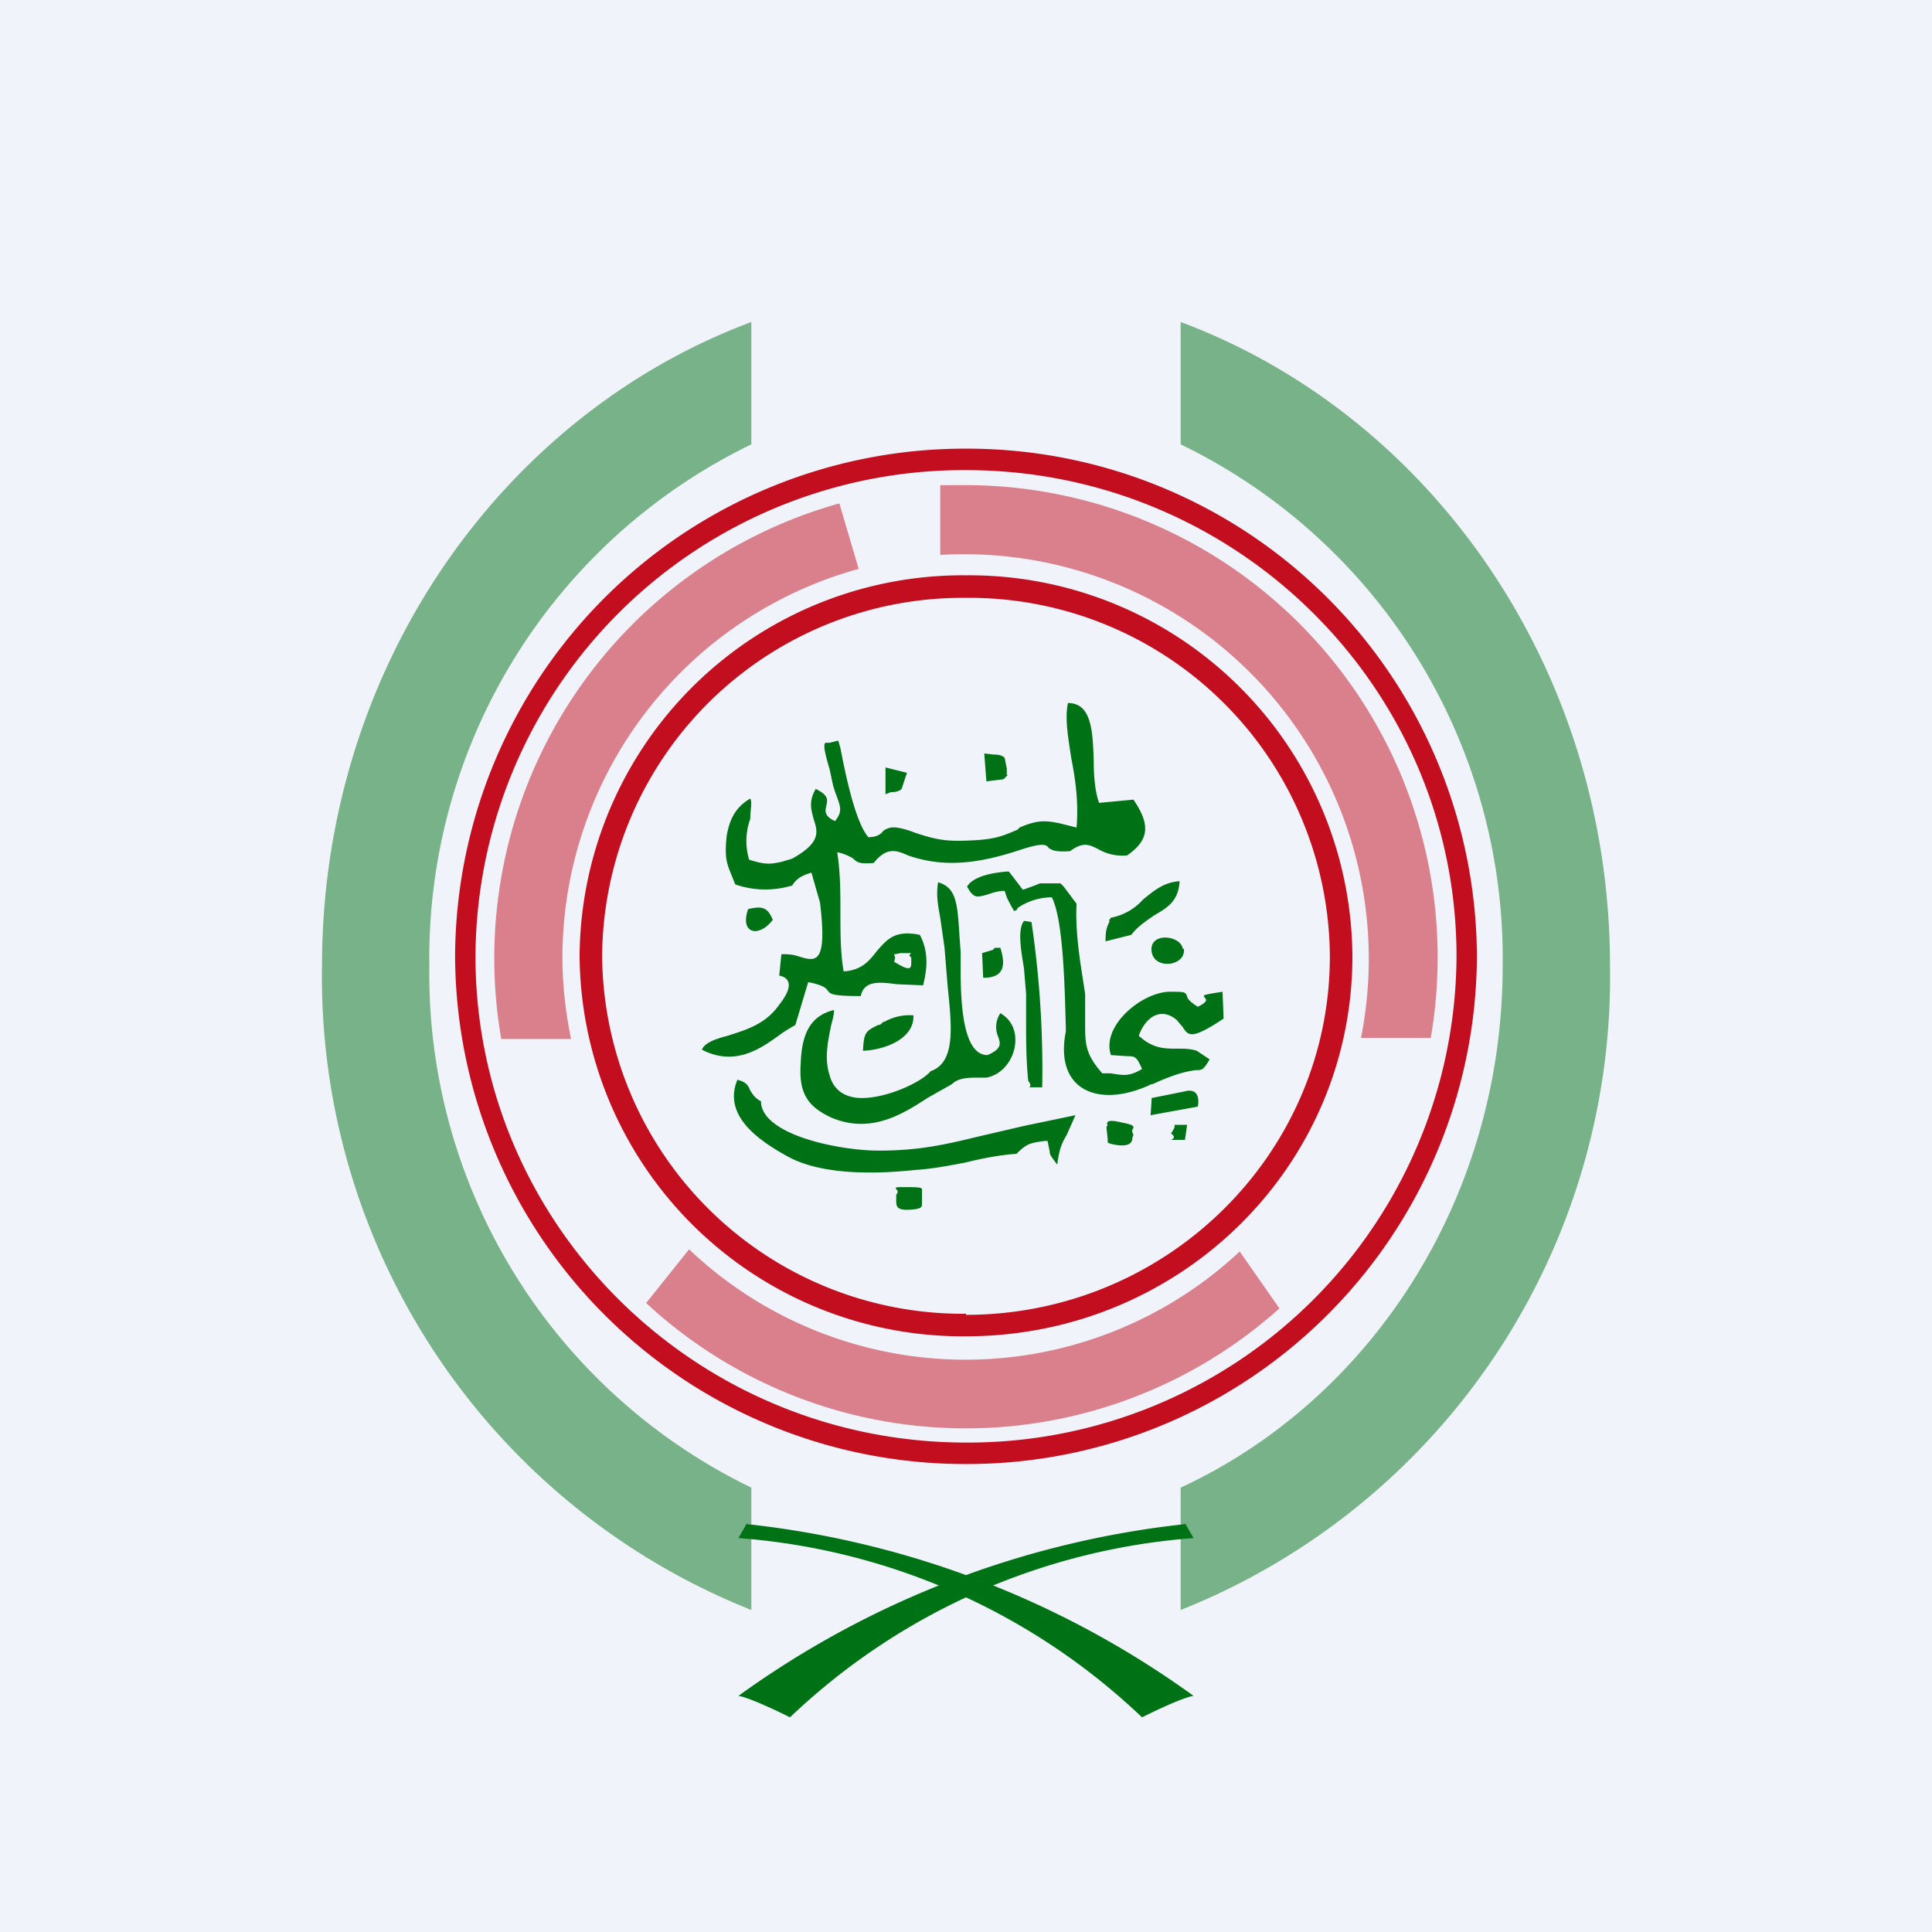 <!-- by TradingView --><svg width="18" height="18" viewBox="0 0 18 18" xmlns="http://www.w3.org/2000/svg"><path fill="#F0F3FA" d="M0 0h18v18H0z"/><path d="M11.04 14.2a8.69 8.69 0 0 0-4.16 1.6c.07.01.26.09.48.2a6.11 6.11 0 0 1 3.76-1.67l-.08-.14Z" fill="#007216"/><path d="M6.96 14.2a8.69 8.69 0 0 1 4.16 1.6c-.07.01-.26.09-.48.2a6.11 6.11 0 0 0-3.76-1.67l.08-.14Z" fill="#007216"/><path fill-rule="evenodd" d="M9 13.64a4.75 4.75 0 0 0 4.76-4.73A4.75 4.75 0 0 0 9 4.18a4.75 4.75 0 0 0-4.76 4.73A4.75 4.75 0 0 0 9 13.64Zm0-.2a4.55 4.55 0 0 0 4.57-4.53c0-2.5-2.05-4.53-4.57-4.53a4.55 4.55 0 0 0-4.57 4.53c0 2.5 2.05 4.53 4.57 4.53Z" fill="#C20E1E"/><path fill-rule="evenodd" d="M9 12.45c1.99 0 3.6-1.58 3.6-3.54A3.57 3.57 0 0 0 9 5.36a3.57 3.57 0 0 0-3.6 3.55A3.57 3.57 0 0 0 9 12.45Zm0-.2c1.87 0 3.39-1.5 3.39-3.34A3.36 3.36 0 0 0 9 5.57a3.36 3.36 0 0 0-3.39 3.34A3.36 3.36 0 0 0 9 12.24Z" fill="#C20E1E"/><path d="M8.33 8.9s.02.01 0 .06c.16.1.16.06.16 0v-.04c-.03-.02-.01-.03 0-.04h-.1l-.05.01h-.01Zm-.64-1.98h.04l.08-.02.02.07c.05.26.14.69.26.83.08 0 .12-.03.14-.06.05-.03.09-.06.3.02.21.07.3.08.52.07.22-.01.29-.04.43-.1l.02-.02c.18-.08.26-.06.37-.04l.16.04c.02-.23-.01-.45-.05-.65-.03-.2-.06-.37-.03-.51.22 0 .23.26.24.53 0 .14.01.29.05.4l.32-.03c.15.22.16.37-.06.52a.45.45 0 0 1-.27-.06c-.08-.04-.14-.07-.26.02-.14.01-.17-.01-.2-.03-.02-.03-.05-.05-.24.01-.3.1-.63.18-.97.09a1.13 1.13 0 0 1-.1-.03c-.11-.05-.2-.08-.32.07-.12.01-.15 0-.19-.04a.42.42 0 0 0-.15-.06c.03.19.03.38.03.57 0 .18 0 .37.03.54.17-.01.24-.1.31-.19.09-.1.16-.2.4-.15.07.13.08.28.03.47l-.24-.01c-.16-.02-.31-.04-.34.11-.26 0-.28-.02-.3-.04-.02-.03-.04-.06-.19-.09l-.12.4a1.7 1.7 0 0 0-.13.08c-.19.14-.43.31-.74.15.02-.06.12-.1.24-.13.15-.05.35-.1.48-.29.2-.25 0-.27 0-.27l.02-.2c.05 0 .1 0 .16.02.16.05.27.08.2-.5l-.08-.28c-.1.03-.14.06-.18.12a.86.86 0 0 1-.53-.01l-.04-.1c-.04-.1-.06-.15-.04-.35.03-.18.1-.28.22-.35.02.04 0 .1 0 .19a.6.6 0 0 0-.01.38c.16.05.2.04.3.02l.1-.03c.27-.15.24-.25.2-.37-.02-.08-.05-.16.02-.28.12.06.11.1.1.15-.01.05-.03.1.08.15.07-.09.05-.13.02-.22a1.02 1.02 0 0 1-.04-.12l-.03-.14c-.05-.17-.06-.23-.04-.25Zm3.04 3.18c-.48.23-.91.07-.8-.49v-.04c-.01-.34-.02-.99-.13-1.21a.57.57 0 0 0-.32.1c0 .02-.02.02-.03.03a1.29 1.29 0 0 1-.07-.13l-.02-.06c-.08 0-.14.03-.18.04-.08.02-.11.03-.17-.08.06-.1.25-.13.37-.14h.02l.13.17.11-.04.05-.02h.19l.03.03.12.16c-.01.17.01.38.04.58l.04.26v.28c0 .18 0 .28.16.46h.08c.12.02.17.03.29-.04-.05-.12-.07-.12-.14-.12l-.15-.01c-.09-.27.28-.58.54-.59.15 0 .15 0 .17.04 0 .02.02.05.1.1.1-.05.08-.07.06-.09-.01-.02-.02-.02.17-.05l.01.25c-.3.2-.33.16-.38.08l-.06-.07c-.16-.13-.3 0-.35.15.13.12.24.12.35.12.07 0 .13 0 .19.02l.12.08c-.06.1-.07.1-.13.1-.06.01-.16.02-.4.13ZM8.8 8.83l.03.37c.04.38.07.7-.16.78-.08.1-.4.25-.64.25-.14 0-.26-.06-.3-.21-.05-.15-.02-.3.01-.45.01-.05.03-.1.03-.16-.2.05-.3.19-.31.5-.02.28.07.4.28.5.37.16.67-.03.9-.18l.23-.13c.06-.06.16-.06.24-.06h.08c.27-.05.38-.46.13-.6a.23.23 0 0 0-.02.22c.02.06.04.11-.1.17-.24 0-.25-.53-.25-.82v-.14l-.01-.14c-.02-.32-.03-.46-.2-.51-.02.12 0 .22.02.33l.04.28Zm.2 2c-.16.03-.31.06-.47.07-.38.04-.88.05-1.2-.13-.25-.14-.6-.37-.46-.71.08.02.1.05.12.1.02.03.04.07.1.1 0 .31.72.46 1.1.46.38 0 .63-.06.92-.13l.43-.1.48-.1-.08.18c-.04.07-.07.12-.09.28-.07-.09-.07-.1-.07-.12l-.02-.1h-.03c-.13.02-.16.02-.26.12-.15.01-.31.04-.47.08Zm.6-.7h.11a9.33 9.33 0 0 0-.1-1.54l-.07-.01c-.06.08-.03.26 0 .44l.02.24v.26c0 .18 0 .36.02.55.03.04.02.05.01.06Zm.73-1.55.02-.03a.53.53 0 0 0 .3-.17c.1-.08.19-.16.34-.17-.01.19-.12.25-.24.32-.07.05-.15.1-.21.18l-.24.06c0-.1.01-.13.04-.19ZM8.04 9.79c.22-.01.48-.12.47-.33a.47.47 0 0 0-.27.06h-.01c-.02.02-.03.03-.05.03-.12.06-.13.07-.14.24Zm2.68.6.01-.16.2-.04.1-.02c.1-.03.15.02.13.14l-.44.08Zm.3-1.55c-.02-.13-.32-.16-.29.03.03.17.32.13.3-.03Zm-.7 1.65c-.01-.03-.02-.07.14-.03.1.02.1.03.1.05-.01.01-.02.03 0 .06l-.01.03c0 .04-.02.08-.13.07-.07-.01-.1-.02-.1-.03v-.03l-.01-.09v-.03Zm-1.83.78c.1-.01.1-.02.1-.07v-.11c0-.02.01-.03-.14-.03-.11 0-.11 0-.1.02 0 0 .03.02 0 .05v.05c0 .06 0 .1.14.09Zm.9-4.05-.04.04-.16.02-.02-.26.09.01c.05 0 .08.01.1.03l.02.1v.06Zm-.24 1.66.01.23c.2 0 .21-.12.16-.28a.4.4 0 0 1-.05 0h.02-.02l-.02.02-.1.03ZM7.2 8.57c-.05-.12-.1-.13-.23-.1-.08.23.1.27.23.1ZM8.45 7.2l-.2-.05v.25l.05-.02c.05 0 .08-.01.1-.03l.03-.09.02-.06Zm2.49 3.28h.12l-.02.14h-.13s.06-.02 0-.06c.05-.07.03-.08.03-.08Z" fill="#007216"/><path d="M5.24 8.9A3.76 3.76 0 0 1 8 5.3l-.18-.61a4.4 4.4 0 0 0-3.15 4.99h.65c-.05-.25-.08-.5-.08-.76Zm1.17 2.73a3.74 3.74 0 0 0 5.14.03l.37.53a4.38 4.38 0 0 1-5.9-.05l.4-.5Zm6.92-1.96h-.65a3.77 3.77 0 0 0-3.92-4.5v-.65H9a4.4 4.4 0 0 1 4.33 5.15Z" fill="#C20E1E" fill-opacity=".5"/><path d="M7 3c-2.33.87-4 3.23-4 6a6.35 6.35 0 0 0 4 6v-1.14A5.32 5.32 0 0 1 4 9a5.32 5.32 0 0 1 3-4.86V3Zm4 10.86c1.77-.82 3-2.69 3-4.86a5.32 5.32 0 0 0-3-4.86V3c2.33.87 4 3.23 4 6a6.35 6.35 0 0 1-4 6v-1.14Z" fill="#007216" fill-opacity=".5"/></svg>